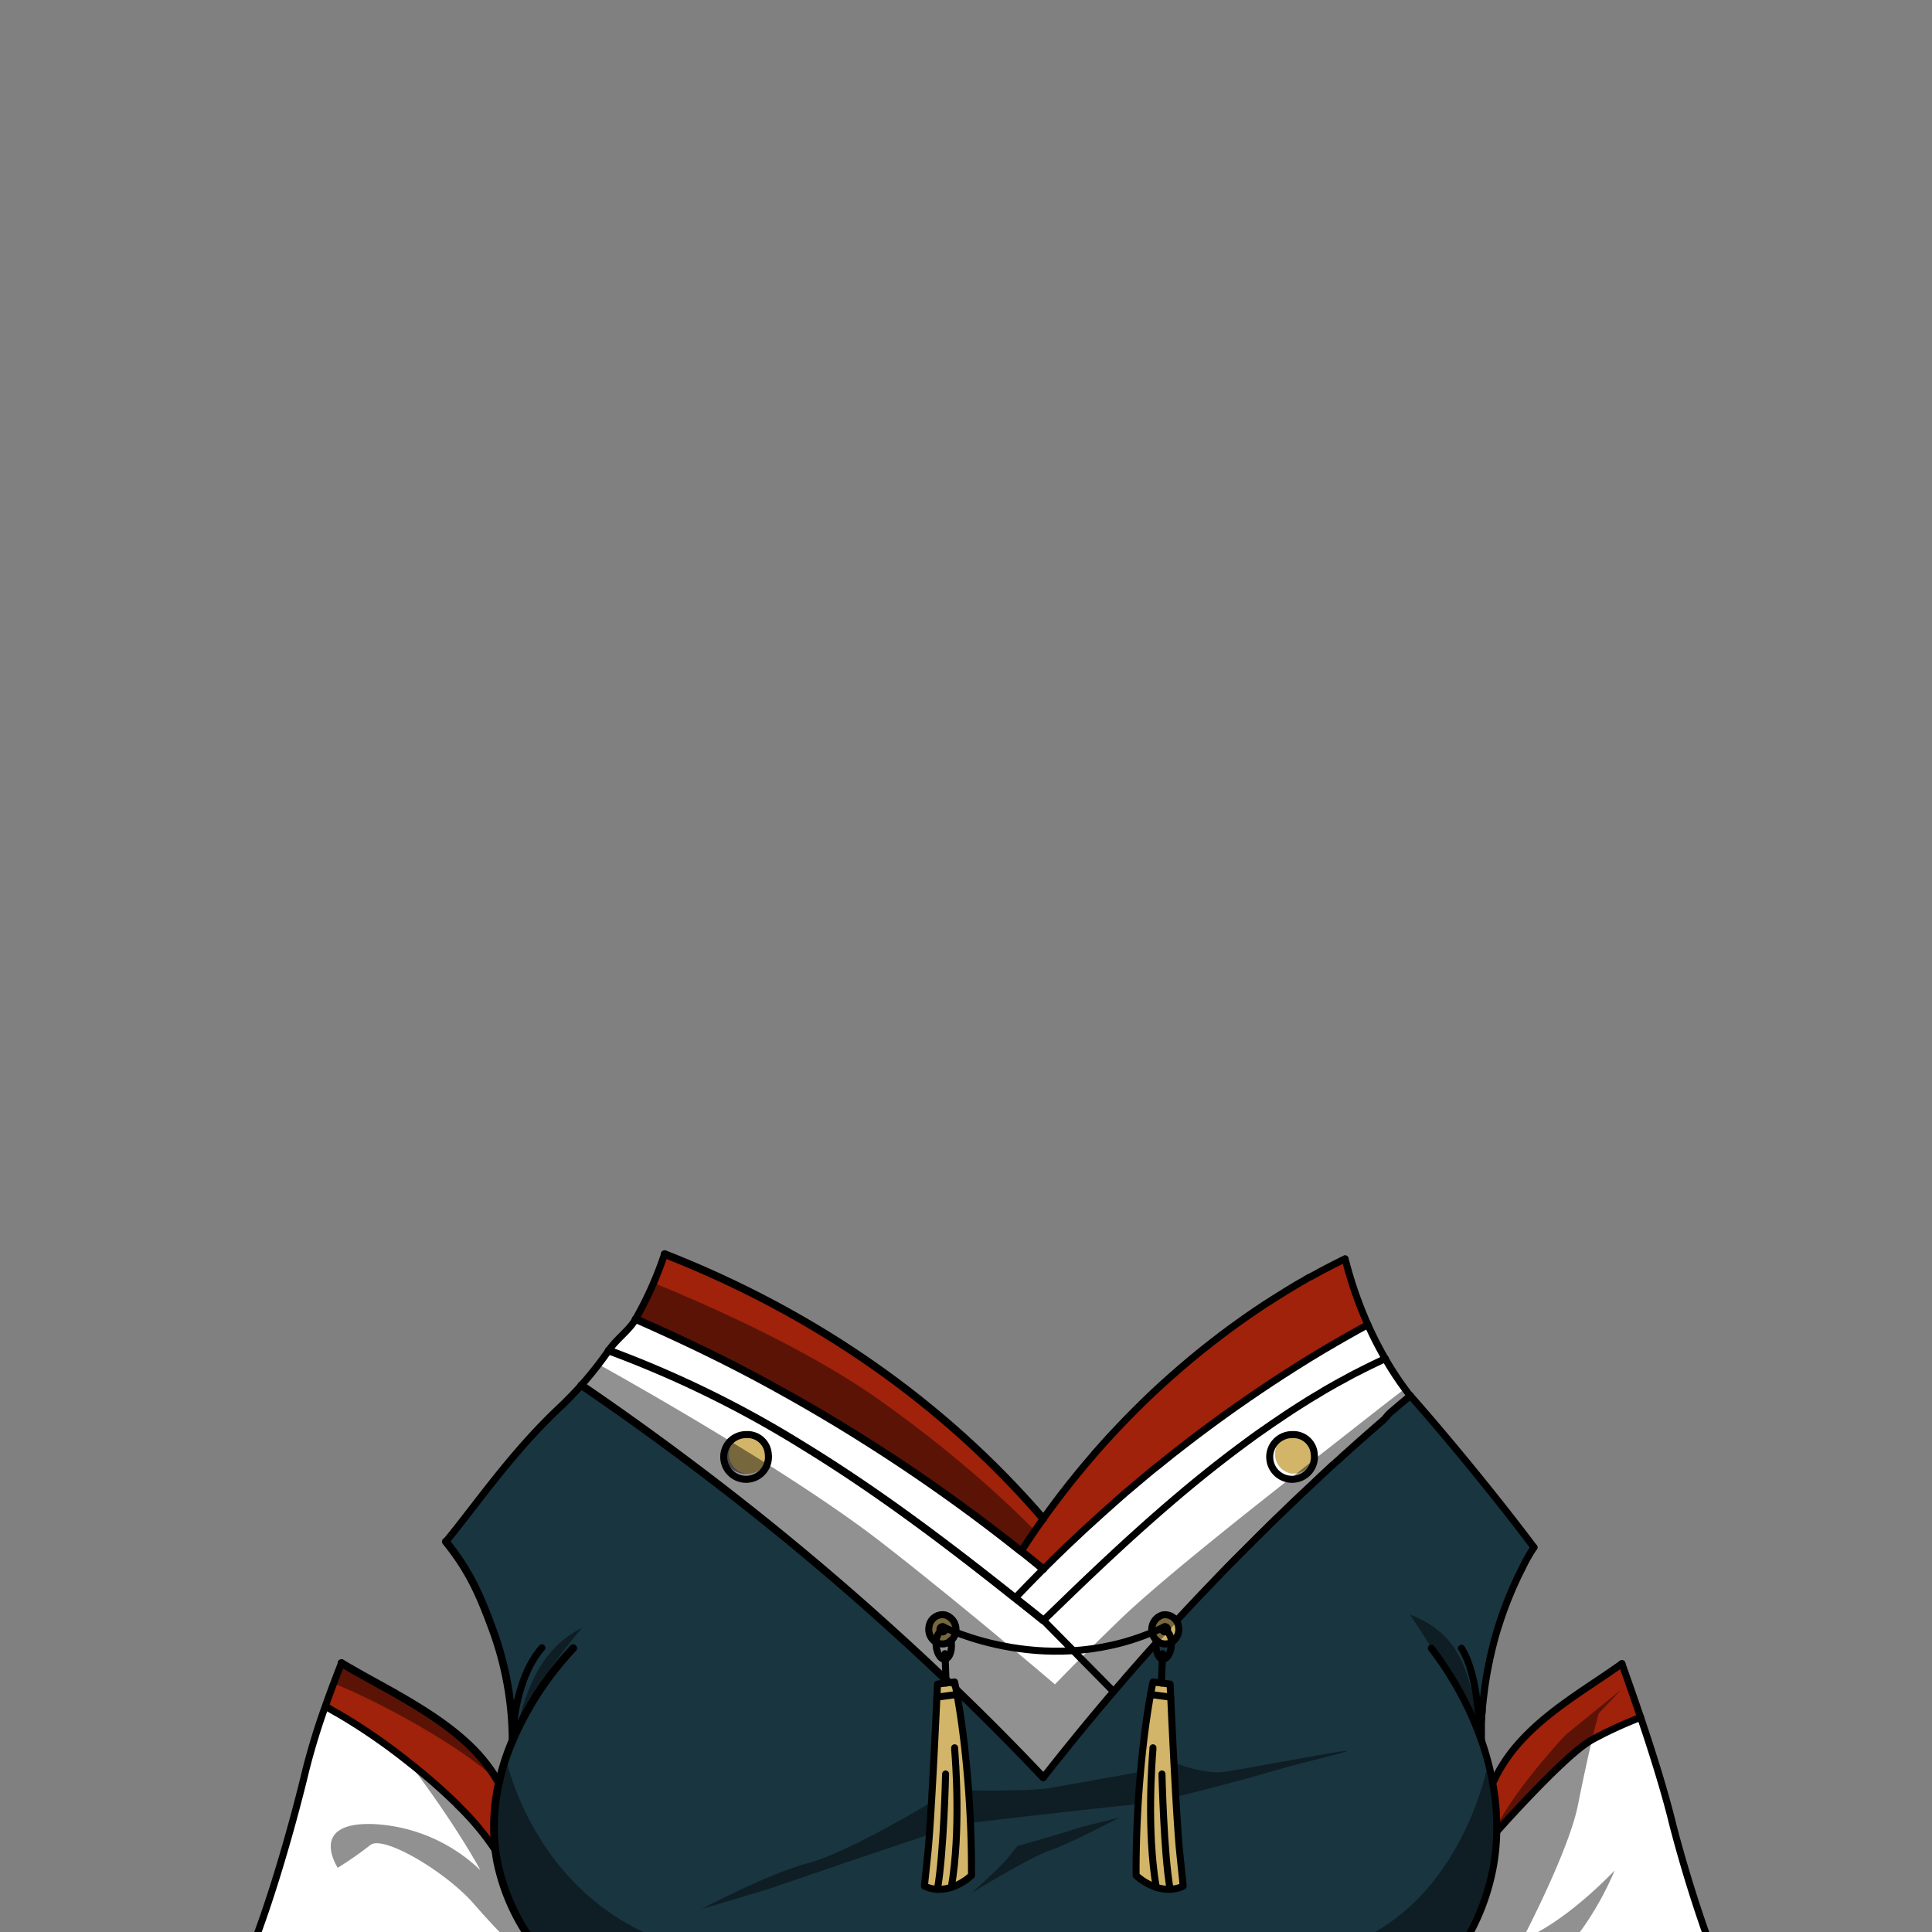 <svg xmlns="http://www.w3.org/2000/svg" viewBox="0 0 432 432">
  <rect x="0" y="0" width="432" height="432" fill="#808080" stroke="none"/>
  <defs>
    <style>.BUNTAI_BADGER_OUTFIT_BADGER_OUTFIT_32_cls-1{isolation:isolate;}.BUNTAI_BADGER_OUTFIT_BADGER_OUTFIT_32_cls-2{fill:#fff;}.BUNTAI_BADGER_OUTFIT_BADGER_OUTFIT_32_cls-3{fill:#a0220a;}.BUNTAI_BADGER_OUTFIT_BADGER_OUTFIT_32_cls-4{fill:#193540;}.BUNTAI_BADGER_OUTFIT_BADGER_OUTFIT_32_cls-5{fill:#d2b569;}.BUNTAI_BADGER_OUTFIT_BADGER_OUTFIT_32_cls-6,.BUNTAI_BADGER_OUTFIT_BADGER_OUTFIT_32_cls-7,.BUNTAI_BADGER_OUTFIT_BADGER_OUTFIT_32_cls-9{fill:none;stroke:#000;stroke-linecap:round;stroke-linejoin:round;}.BUNTAI_BADGER_OUTFIT_BADGER_OUTFIT_32_cls-6{stroke-width:1.73px;}.BUNTAI_BADGER_OUTFIT_BADGER_OUTFIT_32_cls-7{stroke-width:1.57px;}.BUNTAI_BADGER_OUTFIT_BADGER_OUTFIT_32_cls-8{opacity:0.43;mix-blend-mode:multiply;}.BUNTAI_BADGER_OUTFIT_BADGER_OUTFIT_32_cls-9{stroke-width:1.7px;}</style>
  </defs>
  <g class="BUNTAI_BADGER_OUTFIT_BADGER_OUTFIT_32_cls-1">
    <g id="outfit">
      <path class="BUNTAI_BADGER_OUTFIT_BADGER_OUTFIT_32_cls-2" d="M123.32,439.29H54.81c5.5-12.65,11-32.77,13.46-43.07a153.53,153.53,0,0,1,4.48-14.71c.89.54,1.81,1.08,2.77,1.61A132.44,132.44,0,0,1,91.36,394v0a130.17,130.17,0,0,1,10.89,9.52l0,.05a59.91,59.91,0,0,1,8,9.44l.46.71h0c.11.91.26,1.81.43,2.72.09.44.18.88.28,1.32a0,0,0,0,1,0,0q.06.31.15.63c.07.29.14.57.23.86s.2.74.32,1.11a.19.19,0,0,0,0,.07c0,.19.1.38.17.57a39.73,39.73,0,0,0,1.65,4.36,8.11,8.11,0,0,0,.34.74q.5,1.11,1.08,2.19c.14.28.29.55.45.82s.38.68.57,1a.13.13,0,0,1,0,0c.37.62.76,1.24,1.16,1.85.18.29.38.58.58.87s.41.6.63.9.42.59.65.88.43.59.67.88c.68.88,1.41,1.75,2.16,2.59.21.24.42.47.64.69a1,1,0,0,0,.2.22Z" />
      <path class="BUNTAI_BADGER_OUTFIT_BADGER_OUTFIT_32_cls-2" d="M384,439.29H324.08a49.1,49.1,0,0,0,10.6-29.73l.67-.74c2.74-3,13.35-14.67,19-18.73.51-.37,1.06-.72,1.63-1.06A92.44,92.44,0,0,1,366.85,384c2.61,7.72,5.46,16.76,7.24,24.13A308.27,308.27,0,0,0,384,439.29Z" />
      <path class="BUNTAI_BADGER_OUTFIT_BADGER_OUTFIT_32_cls-3" d="M111.57,398.67h0c-.09.41-.18.83-.25,1.24,0,.2-.08.41-.11.62s-.13.69-.18,1-.11.69-.15,1-.06.42-.08.64a0,0,0,0,0,0,0c0,.31-.08.61-.1.92a0,0,0,0,0,0,0,.49.49,0,0,1,0,.12c0,.19,0,.38-.05.58a.61.61,0,0,0,0,.14c-.06.6-.09,1.2-.11,1.81s0,1.16,0,1.75a42.49,42.49,0,0,0,.31,5.15l-.46-.71a59.91,59.91,0,0,0-8-9.44l0-.05a129.91,129.91,0,0,0-10.88-9.51l0,0a132.44,132.44,0,0,0-15.84-10.91c-1-.53-1.88-1.07-2.77-1.61.48-1.35,1-2.66,1.41-3.89q.23-.62.45-1.2c.48-1.28.94-2.46,1.35-3.51.07-.18.14-.35.2-.52,0,0,0,0,0,0s.13-.3.19-.45h0v0l1.71,1c3.42,2,6.92,3.85,10.36,5.8h0c6,3.44,11.91,7.1,16.75,11.78a36.42,36.42,0,0,1,6.35,8.17Z" />
      <path class="BUNTAI_BADGER_OUTFIT_BADGER_OUTFIT_32_cls-3" d="M366.85,384A92.44,92.44,0,0,0,356,389c-.57.34-1.12.69-1.63,1.06-5.67,4.06-16.28,15.69-19,18.73l-.67.74c0-.39,0-.78,0-1.17,0,0,0,0,0,0,0-.23,0-.47,0-.71s0-.33,0-.5c0-1.25-.11-2.49-.23-3.74-.05-.48-.1-.95-.16-1.43-.13-1.11-.3-2.22-.5-3.32h0c.08-.16.15-.33.24-.49a35.75,35.75,0,0,1,5-7.71c6.27-7.35,14.61-12.17,22.4-17.59l1.23-.86C363.77,375.07,365.26,379.28,366.85,384Z" />
      <path class="BUNTAI_BADGER_OUTFIT_BADGER_OUTFIT_32_cls-4" d="M315.37,312.08c10,11.36,21,25,27.61,33.87a33.18,33.18,0,0,0-2.54,4.79c-.34.65-.66,1.3-1,2-.09.18-.17.36-.25.55-.3.61-.57,1.21-.83,1.82s-.63,1.47-.93,2.21-.6,1.49-.87,2.24-.54,1.47-.79,2.21c0,0,0,.09-.05.14-.25.73-.48,1.47-.71,2.21-.3,1-.58,1.95-.85,2.93s-.51,2-.73,3c0,.21-.1.41-.14.62s-.1.44-.14.67c-.1.46-.2.93-.29,1.39q-.48,2.4-.81,4.83c-.06.45-.12.89-.17,1.33s-.14,1.15-.2,1.72-.1,1-.14,1.52c0,.32-.06.64-.08,1s-.06.78-.08,1.17-.05.87-.07,1.3,0,.78,0,1.17,0,1,0,1.52h0c0,.27,0,.55,0,.82v.15q.86,2.44,1.52,4.94c.39,1.51.73,3,1,4.57h0l.21,1.23.18,1.23c0,.29.08.58.11.86.12.95.21,1.9.28,2.85.05.77.09,1.55.11,2.32,0,.26,0,.53,0,.79v.42s0,0,0,0c0,.39,0,.78,0,1.17a49.1,49.1,0,0,1-10.6,29.73l-.09.11c-.47.61-1,1.21-1.46,1.79l-.72.82a50.77,50.77,0,0,1-6.31,6l-1.18.91c-.39.3-.79.58-1.2.87s-1,.72-1.58,1.06-.87.56-1.31.82-1,.57-1.46.84l-1,.55c-.35.19-.71.37-1.06.54l-1.21.58c-1,.46-2,.89-3,1.28-.5.19-1,.38-1.5.55s-.9.31-1.36.45l-.51.17c-1.62.5-3.27.92-4.93,1.26-.46.1-.91.19-1.37.27s-1.11.2-1.67.28-1.12.16-1.68.22c-1.06.13-2.13.22-3.2.29h-.16l-1.69.07c-1,0-2,0-2.95,0-.33,0-.66,0-1,0-.78,0-1.56-.07-2.33-.14l-.92-.08c-.67-.06-1.34-.14-2-.23l-.42-.06-.87-.12-1-.16h0l-.64-.12c-.78-.14-1.56-.3-2.34-.47-13.57-3-26.1-10.56-36.51-20.48h-.27l-.07.06c-.77.6-1.54,1.19-2.33,1.77l-.06.05c-.79.58-1.58,1.16-2.39,1.72q-2.47,1.76-5.07,3.36c-.6.37-1.2.74-1.81,1.1l-1.13.66c-.79.46-1.58.91-2.39,1.35s-1.76.95-2.66,1.4l-.05,0c-.9.46-1.8.9-2.71,1.33-2.52,1.18-5.09,2.27-7.7,3.25l-1.44.52-1.31.46a92.78,92.78,0,0,1-11.55,3.12c-.51.11-1,.21-1.54.3-1.28.24-2.56.44-3.85.62l-1,.13-1.13.14-.2,0c-.89.1-1.78.18-2.67.25-.38,0-.77.06-1.15.09l-1.52.08-.7,0-1.09,0c-.74,0-1.49,0-2.24,0q-1.89,0-3.78-.09h-.27l-1-.05c-1.82-.11-3.64-.28-5.44-.51l-.83-.11c-.28,0-.56-.07-.83-.12-.52-.07-1.05-.16-1.57-.25a76.53,76.53,0,0,1-7.67-1.7l-.16-.05c-.71-.2-1.42-.41-2.13-.64-.5-.15-1-.32-1.49-.49-1.36-.46-2.7-1-4-1.5l-1.25-.53-.27-.12-.94-.42c-.56-.25-1.11-.52-1.66-.79a58.86,58.86,0,0,1-16.75-12.35l-.12-.14c-.36-.37-.7-.75-1-1.13s-.44-.5-.65-.75-.42-.5-.63-.75q-1.41-1.72-2.64-3.53l-.58-.87c-.4-.61-.79-1.23-1.16-1.85a.13.13,0,0,0,0,0c-.35-.61-.7-1.22-1-1.84-.22-.41-.43-.81-.63-1.23s-.31-.64-.45-1-.23-.49-.34-.74a37.43,37.43,0,0,1-1.39-3.59.62.62,0,0,1-.07-.19s0,0,0,0c-.13-.36-.24-.72-.34-1.09v0a.19.19,0,0,1,0-.07c-.27-.86-.5-1.73-.7-2.6a309063205075.38,309063205075.38,0,0,0,0-.06l-.27-1.29c-.17-.91-.32-1.81-.43-2.72h0a42.31,42.31,0,0,1-.16-8.71.61.61,0,0,1,0-.14s0-.08,0-.11c0-.39.06-.79.1-1.18.08-.68.17-1.37.28-2.05,0-.35.11-.69.18-1s.07-.42.11-.62c.08-.42.16-.83.25-1.24h0c.13-.61.28-1.22.44-1.83.1-.39.21-.78.32-1.17s.21-.74.32-1.11.22-.68.34-1c0-.15.08-.26.1-.34a0,0,0,0,1,0,0s0-.05,0-.06v0c.28-.82.57-1.63.89-2.43.2-.5.4-1,.61-1.5,0,0,0,0,0,0a72.88,72.88,0,0,0-4.57-25.06c-2.85-7.68-5.07-12.79-10.35-19.37,7-8.5,14.56-19.73,25.39-29.94,1.74-1.63,3.35-3.31,4.85-5l0,0q13,8.86,25.54,18.34l.23.17q23,17.36,44.15,36.58l0,0q5.81,5.25,11.46,10.65a1,1,0,0,1,.15.14l.62.59,1.64,1.58h0c.14.13.28.26.41.4,1.61,1.55,3.2,3.1,4.79,4.67s3.16,3.13,4.72,4.71c.73.73,1.46,1.47,2.18,2.21l3,3q2,2.07,4,4.15l.29.29.15.15q3.3-4.21,6.68-8.36c1.29-1.59,2.59-3.18,3.91-4.75l.1-.13.35-.43L245,383c1.32-1.58,2.66-3.16,4-4.73h0l1.72-2c.21-.24.42-.48.62-.73,2.21-2.54,4.42-5.06,6.66-7.56l.46-.5h0s0,0,0,0l.26-.29.11-.13.59-.64,1.41-1.54.12-.14,0,0,.22-.24h0l1.82-2,.28-.3q1.71-1.86,3.45-3.7c.54-.58,1.08-1.16,1.64-1.73a5.16,5.16,0,0,1,.4-.42c1-1.08,2-2.15,3.07-3.22.53-.56,1.07-1.12,1.61-1.67l1.17-1.2.91-.93c1.32-1.35,2.65-2.68,4-4l1.55-1.56.39-.39.89-.87.16-.16.42-.41,1-1,.26-.25.32-.32.76-.74,1.87-1.79,1.37-1.31,4.07-3.82q1.91-1.78,3.74-3.46,2.79-2.56,5.61-5.08c1.25-1.12,2.47-2.21,3.63-3.23,3-2.67,4.28-4.12,6.56-6.06l2.26-1.92.49-.41Z" />
      <path class="BUNTAI_BADGER_OUTFIT_BADGER_OUTFIT_32_cls-5" d="M166.87,320.78a4.4,4.4,0,1,0,4.92,4.36A4.66,4.66,0,0,0,166.87,320.78Z" />
      <path class="BUNTAI_BADGER_OUTFIT_BADGER_OUTFIT_32_cls-5" d="M289,320.78a4.4,4.4,0,1,0,4.92,4.36A4.67,4.67,0,0,0,289,320.78Z" />
      <path class="BUNTAI_BADGER_OUTFIT_BADGER_OUTFIT_32_cls-2" d="M315,311.61l-.42-.56c-.14-.18-.27-.36-.4-.55-.68-.91-1.33-1.84-1.94-2.76-.87-1.29-1.68-2.6-2.43-3.9-1.62.74-3.23,1.52-4.83,2.32l-1.45.74-.31.16c-.53.27-1.05.54-1.56.82-.35.17-.69.36-1,.55l-.34.18-.67.36-.42.23c-.31.17-.62.34-.92.52l-1.3.73-.62.36q-.84.46-1.65,1c-.27.15-.53.31-.79.47a3.35,3.35,0,0,0-.45.27c-1,.61-.62.35-1.63,1l-.56.35q-2.26,1.42-4.49,2.92l-2.34,1.58L282.11,320c-1.54,1.08-3.06,2.19-4.57,3.31-13.38,10-25.8,21.27-37.94,32.93l-6.33,6.12c-2.09-1.68-4.18-3.35-6.29-5-15.14-12.05-30.61-23.77-47.32-34a239.28,239.28,0,0,0-43.55-21.34c-.53.76-1.09,1.53-1.67,2.3-.19.26-.39.51-.59.77l-.91,1.19c-.31.39-.63.79-1,1.18l-.3.37-.24.28c-.48.58-1,1.15-1.48,1.72q13,8.86,25.54,18.34l.23.17q23,17.36,44.15,36.58l0,0q5.81,5.25,11.46,10.65a1,1,0,0,1,.15.14l.62.59,1.64,1.58h0c.14.13.28.26.41.4,1.61,1.55,3.2,3.1,4.79,4.67s3.16,3.13,4.72,4.71c.73.73,1.46,1.47,2.18,2.21.25.25.5.5.74.76.74.76,1.49,1.52,2.22,2.28q.79.81,1.56,1.62a1.1,1.1,0,0,1,.15.16,3,3,0,0,1,.3.32c.4.43.8.86,1.21,1.28l.31.33.73.73.15.15q3.3-4.21,6.68-8.36c1.29-1.59,2.59-3.18,3.91-4.75l.1-.13.35-.43L245,383c1.32-1.58,2.66-3.16,4-4.73h0l1.72-2c.21-.24.42-.48.62-.73,2.21-2.54,4.42-5.06,6.66-7.56l.46-.5h0s0,0,0,0l.26-.29.11-.13.59-.64,1.41-1.54.12-.14,0,0,.22-.24h0l1.82-2,.28-.3q1.71-1.86,3.45-3.7c.54-.58,1.08-1.16,1.64-1.73a5.16,5.16,0,0,1,.4-.42c1-1.08,2-2.15,3.07-3.22.53-.56,1.07-1.12,1.61-1.67q.57-.6,1.17-1.2l.91-.93,1.32-1.34c.22-.23.45-.45.67-.67a5.9,5.9,0,0,1,.5-.5c.49-.51,1-1,1.49-1.5l1.55-1.56.39-.39c.3-.29.59-.59.89-.87l.16-.16a5.35,5.35,0,0,1,.42-.41c.33-.34.67-.67,1-1l.26-.25.32-.32.76-.74,1.87-1.79,1.37-1.31,1.94-1.86a4.27,4.27,0,0,1,.38-.36c.8-.77,1.61-1.52,2.42-2.27l2.1-2c.88-.82,1.76-1.62,2.64-2.42,0,0,0,0,.05,0l1.74-1.58c.58-.53,1.16-1.06,1.74-1.57s1.21-1.1,1.82-1.63,1.22-1.09,1.83-1.62,1.23-1.09,1.85-1.62l.43-.38.09-.08,1.32-1.14a11.15,11.15,0,0,0,1.34-1.39,8.41,8.41,0,0,1,.94-.91c.17-.14.33-.29.5-.42l.49-.4,1.73-1.47.53-.45.49-.41.49-.41h0Zm-150.09,9.55a2.06,2.06,0,0,1,.35-.12,4.78,4.78,0,0,1,1-.22l.21,0,.43,0a4.67,4.67,0,0,1,4.92,4.37,3.4,3.4,0,0,1,0,.45,2.25,2.25,0,0,1-.06.36,3.17,3.17,0,0,1-.12.44l-.06.16a2.85,2.85,0,0,1-.26.56,2,2,0,0,1-.2.31l-.25.33-.21.23a3,3,0,0,1-.51.45l-.17.13a2.61,2.61,0,0,1-.3.2,3.23,3.23,0,0,1-.41.22,3.49,3.49,0,0,1-.34.15,4.27,4.27,0,0,1-.54.18,3.2,3.2,0,0,1-.42.1,3.85,3.85,0,0,1-.49.07,4.93,4.93,0,0,1-.55,0,4.66,4.66,0,0,1-4.92-4.37,3.86,3.86,0,0,1,.09-.84,3.57,3.57,0,0,1,.1-.35,1.18,1.18,0,0,1,.07-.2,2.66,2.66,0,0,1,.28-.59,2.12,2.12,0,0,1,.12-.2l.1-.15,0,0,.14-.18a.79.79,0,0,1,.14-.18l.19-.19s0,0,.05-.06A5,5,0,0,1,164.88,321.16Zm128.6,5.69a1.51,1.51,0,0,1-.15.28,1.76,1.76,0,0,1-.14.23h0a1.77,1.77,0,0,1-.16.22,3.65,3.65,0,0,1-.53.58,2.69,2.69,0,0,1-.32.27,4.07,4.07,0,0,1-.48.33h0a3.19,3.19,0,0,1-.58.3l-.26.11a2.35,2.35,0,0,1-.35.11c-.21.06-.42.11-.64.15h0a5.29,5.29,0,0,1-.9.08,4.4,4.4,0,1,1,4.92-4.37,3.91,3.91,0,0,1-.23,1.33A1.73,1.73,0,0,1,293.48,326.85Z" />
      <path class="BUNTAI_BADGER_OUTFIT_BADGER_OUTFIT_32_cls-2" d="M309.77,303.84c-1.62.74-3.23,1.52-4.83,2.32-.49.24-1,.49-1.45.74l-.31.16c-.53.27-1.05.54-1.56.82-.35.17-.69.36-1,.55l-.34.18-.67.36-.42.23c-.31.17-.62.34-.92.52l-1.3.73-.62.36q-.84.46-1.65,1c-.27.15-.53.31-.79.47a3.35,3.35,0,0,0-.45.27c-1,.61-.61.35-1.62,1l-.56.35q-2.26,1.42-4.49,2.92c-.79.52-1.56,1.05-2.34,1.58L282.11,320c-1.54,1.08-3.06,2.19-4.57,3.31-13.38,10-25.8,21.27-37.94,32.93l-6.33,6.12c-2.09-1.68-4.18-3.35-6.29-5-15.14-12.05-30.61-23.77-47.32-34a239.28,239.28,0,0,0-43.55-21.34c1.79-2.59,4.53-4.34,5.86-6.71l.18-.32c11.86,5.24,22.24,10.25,33.44,16.54q8.64,4.83,17,10.07l.17.11a385.27,385.27,0,0,1,35.27,25l.26.2.05,0c1.66,1.32,3.31,2.65,4.93,4,1.71-1.71,3.42-3.38,5.16-5.05,1.12-1.07,2.25-2.14,3.39-3.19l.77-.72c1.24-1.15,2.5-2.29,3.76-3.42s2.68-2.39,4-3.56c1-.83,1.91-1.65,2.87-2.46l.32-.27,1.47-1.24c1.29-1.08,2.58-2.15,3.89-3.19,1-.85,2.07-1.68,3.11-2.5.74-.59,1.49-1.17,2.24-1.75.9-.71,1.81-1.4,2.73-2.1l.14-.11c1.23-.93,2.46-1.85,3.71-2.77q10.61-7.8,21.76-14.68l.46-.28q2.9-1.77,5.83-3.46l2.31-1.32c1.54-.88,3.08-1.74,4.64-2.58A85.21,85.21,0,0,0,309.77,303.84Z" />
      <path class="BUNTAI_BADGER_OUTFIT_BADGER_OUTFIT_32_cls-3" d="M305.86,296.2c-1.56.84-3.1,1.7-4.64,2.58l-2.31,1.32q-2.94,1.69-5.83,3.46l-.46.28q-11.14,6.87-21.76,14.68c-1.25.92-2.48,1.84-3.71,2.77l-.14.11c-.92.7-1.83,1.39-2.73,2.1-.75.58-1.5,1.16-2.24,1.75-1,.82-2.08,1.65-3.11,2.5-1.31,1-2.6,2.11-3.89,3.19l-1.47,1.24-.32.27c-1,.81-1.92,1.63-2.87,2.46q-2,1.75-4,3.56c-1.26,1.13-2.52,2.27-3.76,3.42l-.77.72c-1.14,1.05-2.27,2.12-3.39,3.19-1.74,1.67-3.45,3.34-5.16,5.05-1.62-1.36-3.27-2.69-4.93-4l-.05,0-.26-.2a385.27,385.27,0,0,0-35.27-25l-.17-.11q-8.34-5.24-17-10.07c-11.2-6.29-21.58-11.3-33.44-16.54,1.7-3,3-5.8,4-8.08a61.57,61.57,0,0,0,2.45-6.4c33.62,13.19,62.3,33.22,84.66,59.15q3.76-5.29,7.88-10.29c.51-.63,1-1.26,1.57-1.89s1-1.22,1.56-1.82c.33-.4.67-.79,1-1.17l1.52-1.71c.68-.77,1.38-1.52,2.08-2.27s1.13-1.21,1.71-1.81,1.06-1.12,1.61-1.67,1.08-1.11,1.63-1.65l1.93-1.9c1.32-1.28,2.65-2.53,4-3.77.66-.6,1.32-1.2,2-1.79q4.51-4,9.26-7.7c.63-.5,1.27-1,1.91-1.47q1.94-1.47,3.91-2.88c.56-.41,1.12-.81,1.69-1.2q2.11-1.49,4.26-2.89c.52-.35,1.05-.69,1.58-1l1.09-.7,1.9-1.18,2.3-1.4.34-.2,2.22-1.29c.82-.47.2-.05,1-.51q2.36-1.31,4.75-2.53c.91-.47,1.83-.93,2.75-1.38A92,92,0,0,0,305.86,296.2Z" />
      <path class="BUNTAI_BADGER_OUTFIT_BADGER_OUTFIT_32_cls-6" d="M148.61,280.42c33.62,13.19,62.3,33.22,84.66,59.15" />
      <path class="BUNTAI_BADGER_OUTFIT_BADGER_OUTFIT_32_cls-6" d="M233.26,350.85c-1.62-1.36-3.27-2.69-4.93-4l-.05,0a387.78,387.78,0,0,0-35.53-25.18l-.17-.11q-8.34-5.24-17-10.07c-11.2-6.29-21.58-11.3-33.44-16.54" />
      <path class="BUNTAI_BADGER_OUTFIT_BADGER_OUTFIT_32_cls-6" d="M233.27,362.32c-2.09-1.68-4.18-3.35-6.29-5-15.14-12.05-30.61-23.77-47.32-34a239.28,239.28,0,0,0-43.55-21.34" />
      <path class="BUNTAI_BADGER_OUTFIT_BADGER_OUTFIT_32_cls-6" d="M99.7,344.71c5.28,6.58,7.5,11.69,10.35,19.37a72.88,72.88,0,0,1,4.57,25.06s0,0,0,0" />
      <path class="BUNTAI_BADGER_OUTFIT_BADGER_OUTFIT_32_cls-6" d="M76.36,371.88l1.71,1c3.42,2,6.92,3.85,10.36,5.8h0c6,3.44,11.91,7.1,16.75,11.78a36.42,36.42,0,0,1,6.35,8.17l0,0" />
      <path class="BUNTAI_BADGER_OUTFIT_BADGER_OUTFIT_32_cls-6" d="M130,309.74q13,8.86,25.54,18.34l.23.17q23,17.36,44.15,36.58l0,0q5.81,5.25,11.46,10.65a1,1,0,0,1,.15.14l.62.59,1.64,1.58h0c.14.13.28.26.41.4q9.64,9.28,18.78,18.94l.13.13.15.15" />
      <path class="BUNTAI_BADGER_OUTFIT_BADGER_OUTFIT_32_cls-6" d="M128.17,368.54a71.63,71.63,0,0,0-13.55,20.6s0,0,0,0a52.92,52.92,0,0,0-3.06,9.51h0a44.78,44.78,0,0,0-.79,15.09c.12.91.26,1.82.44,2.73a46.49,46.49,0,0,0,12.1,22.78,59.12,59.12,0,0,0,16.76,12.36c14.69,7.27,32.4,9,48.83,5.95s31.61-10.56,44.22-20.48" />
      <path class="BUNTAI_BADGER_OUTFIT_BADGER_OUTFIT_32_cls-7" d="M300.76,281.47c-.92.45-1.84.91-2.75,1.38-1.6.81-3.18,1.66-4.75,2.53-.83.45-.21,0-1,.51s-1.49.85-2.22,1.29l-.34.2c-.77.46-1.54.92-2.3,1.4s-1.27.78-1.9,1.18l-1.09.7c-.53.33-1.06.68-1.58,1q-2.15,1.41-4.26,2.89c-.57.39-1.13.79-1.69,1.2q-2,1.41-3.91,2.88c-.64.48-1.28,1-1.91,1.47q-4.74,3.67-9.26,7.7c-.67.59-1.33,1.19-2,1.79-1.36,1.24-2.69,2.49-4,3.77l-1.93,1.9c-.55.54-1.09,1.09-1.63,1.65s-1.09,1.11-1.61,1.67-1.15,1.2-1.71,1.81-1.4,1.5-2.08,2.27l-1.52,1.71c-.35.39-.69.78-1,1.17-.53.6-1.05,1.21-1.56,1.82s-1.06,1.26-1.57,1.89q-4.11,5-7.88,10.29c-.64.89-1.27,1.78-1.89,2.68l-.14.21h0q-1.48,2.16-2.9,4.37" />
      <path class="BUNTAI_BADGER_OUTFIT_BADGER_OUTFIT_32_cls-7" d="M305.86,296.2c-1.56.84-3.1,1.7-4.64,2.58q-1.16.64-2.31,1.32-2.94,1.69-5.83,3.46l-.46.28q-11.14,6.87-21.76,14.68-1.86,1.38-3.71,2.77l-.14.11-2.73,2.1c-.75.58-1.5,1.16-2.24,1.75-1,.82-2.08,1.65-3.11,2.5-1.31,1-2.6,2.11-3.89,3.19l-1.47,1.24-.32.27c-1,.81-1.92,1.63-2.87,2.46q-2,1.75-4,3.56t-3.76,3.42l-.77.72c-1.14,1.05-2.27,2.12-3.39,3.19-1.74,1.67-3.45,3.34-5.16,5.05-2.11,2.11-4.21,4.27-6.28,6.45" />
      <path class="BUNTAI_BADGER_OUTFIT_BADGER_OUTFIT_32_cls-7" d="M249,378.24l-7.43-7.52L240,369.1l-6.69-6.78,6.33-6.12c12.14-11.66,24.56-23,37.94-32.93,1.51-1.12,3-2.23,4.57-3.31l2.31-1.61,2.34-1.58q2.22-1.5,4.49-2.92l.56-.35c1-.64.59-.38,1.62-1a3.35,3.35,0,0,1,.45-.27c.26-.16.52-.32.79-.47q.81-.5,1.65-1l.62-.36,1.3-.73c.3-.18.61-.35.92-.52l.42-.23.67-.36.34-.18c.34-.19.68-.38,1-.55.52-.28,1-.56,1.56-.82l.31-.16,1.45-.74c1.6-.8,3.21-1.58,4.83-2.32" />
      <path class="BUNTAI_BADGER_OUTFIT_BADGER_OUTFIT_32_cls-7" d="M331.25,389.15V389c0-.27,0-.55,0-.82h0c0-.51,0-1,0-1.52s0-.78,0-1.17.05-.86.07-1.3,0-.78.08-1.17.05-.64.08-1c0-.51.09-1,.14-1.52s.12-1.15.2-1.72.11-.89.17-1.33q.33-2.43.81-4.83c.09-.47.18-.93.29-1.39,0-.23.09-.45.14-.67s.09-.42.14-.62c.22-1,.47-2,.73-3s.55-2,.85-2.93c.23-.74.47-1.48.71-2.21,0-.05,0-.1.05-.14.25-.74.52-1.48.79-2.21s.57-1.5.87-2.24.61-1.48.93-2.21.54-1.22.83-1.82c.08-.19.16-.37.25-.55.32-.66.64-1.31,1-2A33.18,33.18,0,0,1,343,346" />
      <path class="BUNTAI_BADGER_OUTFIT_BADGER_OUTFIT_32_cls-7" d="M362.67,372l-1.23.86c-7.79,5.42-16.13,10.24-22.4,17.59a35.75,35.75,0,0,0-5,7.71c-.09.16-.16.33-.24.49" />
      <path class="BUNTAI_BADGER_OUTFIT_BADGER_OUTFIT_32_cls-7" d="M315.37,312.07h0l-.49.41a6.26,6.26,0,0,0-.49.41c-1.09.9-2.17,1.81-3.25,2.74-1.24,1.05-1,1.23-2.27,2.3-.61.52-1.23,1.06-1.84,1.6s-1.24,1.07-1.85,1.62-1.22,1.07-1.83,1.62-1.22,1.08-1.82,1.63-1.16,1-1.74,1.57-1.16,1-1.74,1.58c0,0,0,0-.05,0L295.36,330l-2.1,2c-.81.75-1.62,1.5-2.42,2.27a4.27,4.27,0,0,0-.38.36q-1.66,1.56-3.31,3.17l-1.87,1.79-.76.74-.32.32-.26.25-1,1-.42.41-.16.16-1.28,1.26-1.55,1.56c-1.34,1.33-2.67,2.66-4,4l-.91.93q-.6.6-1.17,1.2c-.54.55-1.08,1.11-1.61,1.67-1,1.07-2.07,2.14-3.07,3.22a5.16,5.16,0,0,0-.4.42c-.56.57-1.1,1.15-1.64,1.73q-1.74,1.85-3.45,3.7l-.28.3-1.82,2h0l-.22.24,0,0-.12.14-1.41,1.54-.58.64h0l-.11.13-.26.29h0l-.46.5c-2.24,2.5-4.45,5-6.66,7.56-.2.25-.41.49-.62.73l-1.72,2h0c-1.34,1.57-2.68,3.15-4,4.73l-.68.81-.35.43-.1.13c-1.32,1.57-2.62,3.16-3.91,4.75q-3.37,4.14-6.68,8.36" />
      <path class="BUNTAI_BADGER_OUTFIT_BADGER_OUTFIT_32_cls-7" d="M233.38,437.11c10.42,9.92,22.94,17.46,36.51,20.48a59.42,59.42,0,0,0,14.5,1.41,53,53,0,0,0,25.84-7.36,50.82,50.82,0,0,0,13.84-12.36,50.24,50.24,0,0,0,10-22.78,50.82,50.82,0,0,0,.61-6.95,55.09,55.09,0,0,0-.91-10.87h0a61.4,61.4,0,0,0-2.52-9.51h0c-.15-.44-.31-.87-.46-1.3a74.64,74.64,0,0,0-10.74-19.31" />
      <path class="BUNTAI_BADGER_OUTFIT_BADGER_OUTFIT_32_cls-7" d="M114.62,389.14s0-13.17,6.55-20.69" />
      <path class="BUNTAI_BADGER_OUTFIT_BADGER_OUTFIT_32_cls-7" d="M330.79,387.87v0c0-.57-.08-13.16-4-19.31" />
      <path class="BUNTAI_BADGER_OUTFIT_BADGER_OUTFIT_32_cls-7" d="M110.78,413.78h0l-.46-.71a59.91,59.91,0,0,0-8-9.44l0-.05a130.17,130.17,0,0,0-10.89-9.52v0a132.44,132.44,0,0,0-15.84-10.91c-1-.53-1.88-1.07-2.77-1.61" />
      <path class="BUNTAI_BADGER_OUTFIT_BADGER_OUTFIT_32_cls-7" d="M366.85,384A92.44,92.44,0,0,0,356,389c-.57.34-1.12.69-1.63,1.06-5.67,4.06-16.28,15.69-19,18.73l-.67.74" />
      <path class="BUNTAI_BADGER_OUTFIT_BADGER_OUTFIT_32_cls-7" d="M171.79,325.14a5,5,0,1,1-4.92-4.36A4.66,4.66,0,0,1,171.79,325.14Z" />
      <path class="BUNTAI_BADGER_OUTFIT_BADGER_OUTFIT_32_cls-7" d="M293.87,325.14a5,5,0,1,1-4.92-4.36A4.67,4.67,0,0,1,293.87,325.14Z" />
      <path class="BUNTAI_BADGER_OUTFIT_BADGER_OUTFIT_32_cls-7" d="M343,346c-6.63-8.87-17.59-22.51-27.61-33.87h0l-.41-.46a72.46,72.46,0,0,1-5.19-7.77,85.21,85.21,0,0,1-3.91-7.64,92,92,0,0,1-5.1-14.73" />
      <path class="BUNTAI_BADGER_OUTFIT_BADGER_OUTFIT_32_cls-7" d="M99.7,344.71c7-8.5,14.56-19.73,25.39-29.94,1.74-1.64,3.37-3.33,4.87-5a84.85,84.85,0,0,0,6.15-7.81c1.87-2.7,4.67-4.57,6-7a79.93,79.93,0,0,0,6.46-14.48" />
      <path class="BUNTAI_BADGER_OUTFIT_BADGER_OUTFIT_32_cls-7" d="M76.36,371.88v0l-.18.45s0,0,0,0c-.07.17-.14.35-.2.52-.41,1-.87,2.23-1.35,3.51q-.23.58-.45,1.2c-.46,1.23-.94,2.54-1.41,3.89a153.53,153.53,0,0,0-4.48,14.71c-2.46,10.3-8,30.42-13.46,43.07" />
      <path class="BUNTAI_BADGER_OUTFIT_BADGER_OUTFIT_32_cls-7" d="M384,439.29a308.27,308.27,0,0,1-9.93-31.19c-1.78-7.37-4.63-16.41-7.24-24.13-1.59-4.69-3.08-8.9-4.18-12" />
      <path class="BUNTAI_BADGER_OUTFIT_BADGER_OUTFIT_32_cls-5" d="M263.52,363.69a3.66,3.66,0,0,0-.37-1.07,2.14,2.14,0,0,0-.13-.19,2.4,2.4,0,0,0-.37-.47,1.55,1.55,0,0,0-.27-.24,2.23,2.23,0,0,0-.24-.19,2.59,2.59,0,0,0-.33-.19,2.26,2.26,0,0,0-.49-.19l-.28-.06a.58.58,0,0,0-.19,0l-.3,0a3,3,0,0,0-.59.06,3.27,3.27,0,0,0-2.41,3.85l0,.08a3.49,3.49,0,0,0,.37,1,2.36,2.36,0,0,0,.28.42,2.82,2.82,0,0,0,.33.36,3.11,3.11,0,0,0,.28.23h0l.21.15a2.16,2.16,0,0,0,.34.17,2.39,2.39,0,0,0,.57.19l.19,0a2.34,2.34,0,0,0,.38,0,3,3,0,0,0,.59-.06,3,3,0,0,0,.78-.28A3.35,3.35,0,0,0,263.52,363.69Zm-3.49.82a1,1,0,0,1,.35-.05,1,1,0,0,1,.56.24.56.56,0,0,1-.3.19A.52.52,0,0,1,260,364.51Z" />
      <path class="BUNTAI_BADGER_OUTFIT_BADGER_OUTFIT_32_cls-5" d="M263.77,414.11c-.64-6.16-1.64-26.91-2-34.62-.09-1.82-.14-2.92-.14-2.92l-1.94-.25-1.88-.23s-.22,1-.55,2.8c-.45,2.48-1.11,6.55-1.72,12a253.91,253.91,0,0,0-1.53,28.5,12.8,12.8,0,0,0,4.49,2.65,8.88,8.88,0,0,0,3.13.44,7,7,0,0,0,2.92-.71Z" />
      <path class="BUNTAI_BADGER_OUTFIT_BADGER_OUTFIT_32_cls-5" d="M211.31,361.1a3,3,0,0,0-3.56,2.59,3.34,3.34,0,0,0,1.62,3.56,2.9,2.9,0,0,0,.78.28,2.87,2.87,0,0,0,2.57-.74,2.68,2.68,0,0,0,.28-.3,3.15,3.15,0,0,0,.22-.29,1.71,1.71,0,0,0,.13-.23.37.37,0,0,0,.07-.14,2.52,2.52,0,0,0,.15-.34,3.23,3.23,0,0,0,.14-.51,0,0,0,0,0,0,0A3.27,3.27,0,0,0,211.31,361.1Zm-.68,3.79a.56.56,0,0,1-.3-.19,1,1,0,0,1,.56-.24,1,1,0,0,1,.35.05A.52.52,0,0,1,210.63,364.89Z" />
      <path class="BUNTAI_BADGER_OUTFIT_BADGER_OUTFIT_32_cls-5" d="M214,378.89c-.33-1.83-.56-2.8-.56-2.8l-1.88.23-1.93.25s-.05,1.1-.14,2.92c-.36,7.71-1.35,28.46-2,34.62l-.79,7.62a7,7,0,0,0,2.91.71,8.9,8.9,0,0,0,3.14-.44,12.68,12.68,0,0,0,4.48-2.65,251.87,251.87,0,0,0-1.52-28.5C215.1,385.44,214.44,381.37,214,378.89Z" />
      <path class="BUNTAI_BADGER_OUTFIT_BADGER_OUTFIT_32_cls-7" d="M260.94,364.69a.58.58,0,0,0,.12-.49.54.54,0,0,0-.63-.46.58.58,0,0,0-.43.69.31.31,0,0,0,0,.08.53.53,0,0,0,.62.38A.59.59,0,0,0,260.94,364.69Z" />
      <path class="BUNTAI_BADGER_OUTFIT_BADGER_OUTFIT_32_cls-7" d="M261.9,367.25a3.35,3.35,0,0,0,1.62-3.56A3.05,3.05,0,0,0,260,361.1a3.38,3.38,0,0,0-1.42,5.69,2.88,2.88,0,0,0,2.58.74A3.17,3.17,0,0,0,261.9,367.25Z" />
      <path class="BUNTAI_BADGER_OUTFIT_BADGER_OUTFIT_32_cls-7" d="M260,364.51a1,1,0,0,1,.35-.05,1.13,1.13,0,0,1,.57.23h0a3.51,3.51,0,0,1,1,2.55c0,.19,0,.4,0,.61-.11,1.8-1,3.21-1.93,3.14h0c-.94-.11-1.59-1.62-1.48-3.4a5.11,5.11,0,0,1,.11-.81" />
      <polyline class="BUNTAI_BADGER_OUTFIT_BADGER_OUTFIT_32_cls-7" points="259.71 376.33 259.7 376.32 259.91 371 259.95 369.76" />
      <path class="BUNTAI_BADGER_OUTFIT_BADGER_OUTFIT_32_cls-7" d="M257.27,378.89c.33-1.83.55-2.8.55-2.8l1.88.23,1.94.25s.05,1.1.14,2.92c.35,7.71,1.35,28.46,2,34.62l.79,7.62a7,7,0,0,1-2.92.71,8.88,8.88,0,0,1-3.13-.44,12.8,12.8,0,0,1-4.49-2.65,253.91,253.91,0,0,1,1.53-28.5C256.16,385.44,256.82,381.37,257.27,378.89Z" />
      <line class="BUNTAI_BADGER_OUTFIT_BADGER_OUTFIT_32_cls-7" x1="257.27" y1="378.89" x2="261.78" y2="379.49" />
      <path class="BUNTAI_BADGER_OUTFIT_BADGER_OUTFIT_32_cls-7" d="M259.82,396.67s.4,17.82,1.82,25.77" />
      <path class="BUNTAI_BADGER_OUTFIT_BADGER_OUTFIT_32_cls-7" d="M257.8,390.81l0,.32c-.21,2.46-1.42,18.34.74,30.87" />
      <path class="BUNTAI_BADGER_OUTFIT_BADGER_OUTFIT_32_cls-7" d="M210.32,364.69a.59.59,0,0,1-.13-.49.55.55,0,0,1,.64-.46.58.58,0,0,1,.43.69.31.31,0,0,1,0,.08.53.53,0,0,1-.62.38A.55.55,0,0,1,210.32,364.69Z" />
      <path class="BUNTAI_BADGER_OUTFIT_BADGER_OUTFIT_32_cls-7" d="M209.36,367.25a3.35,3.35,0,0,1-1.62-3.56,3.05,3.05,0,0,1,3.56-2.59,3.38,3.38,0,0,1,1.42,5.69,2.89,2.89,0,0,1-2.58.74A3.17,3.17,0,0,1,209.36,367.25Z" />
      <path class="BUNTAI_BADGER_OUTFIT_BADGER_OUTFIT_32_cls-7" d="M211.24,364.51a1,1,0,0,0-.35-.05,1.1,1.1,0,0,0-.57.23h0a3.51,3.51,0,0,0-1,2.55c0,.19,0,.4,0,.61.12,1.8,1,3.21,1.94,3.14h0c.94-.11,1.59-1.62,1.47-3.4a4.17,4.17,0,0,0-.1-.81" />
      <polyline class="BUNTAI_BADGER_OUTFIT_BADGER_OUTFIT_32_cls-7" points="211.55 376.33 211.55 376.32 211.35 371 211.3 369.76" />
      <path class="BUNTAI_BADGER_OUTFIT_BADGER_OUTFIT_32_cls-7" d="M214,378.89c-.33-1.83-.56-2.8-.56-2.8l-1.88.23-1.93.25s-.05,1.1-.14,2.92c-.36,7.71-1.35,28.46-2,34.62l-.79,7.62a7,7,0,0,0,2.91.71,8.9,8.9,0,0,0,3.14-.44,12.68,12.68,0,0,0,4.48-2.65,251.87,251.87,0,0,0-1.52-28.5C215.1,385.44,214.44,381.37,214,378.89Z" />
      <line class="BUNTAI_BADGER_OUTFIT_BADGER_OUTFIT_32_cls-7" x1="213.99" y1="378.89" x2="209.48" y2="379.49" />
      <path class="BUNTAI_BADGER_OUTFIT_BADGER_OUTFIT_32_cls-7" d="M211.44,396.67s-.4,17.82-1.83,25.77" />
      <path class="BUNTAI_BADGER_OUTFIT_BADGER_OUTFIT_32_cls-7" d="M213.46,390.81l0,.32c.21,2.46,1.42,18.34-.74,30.87" />
      <path class="BUNTAI_BADGER_OUTFIT_BADGER_OUTFIT_32_cls-7" d="M210.83,363.74s24.16,12.32,49.6,0" />
      <g class="BUNTAI_BADGER_OUTFIT_BADGER_OUTFIT_32_cls-8">
        <path d="M111.57,398.67c-6.66-7.22-26.68-18.22-37-22.25.64-1.71,1.24-3.24,1.75-4.52a101.51,101.51,0,0,0,12.07,6.78h0c10,4.56,20,12.67,23.1,19.95Z" />
        <path d="M110.46,413.77c-.12-.6-11.6-15.79-19.1-19.74,10.89,14.39,16.07,24.17,16.07,24.17a37.12,37.12,0,0,0-24-10.34c-14.69-.47-7.91,9.78-7.91,9.78a81.69,81.69,0,0,0,7.28-5.08c2.85-2.35,17,6,23.25,13.26a183.15,183.15,0,0,0,13,13.46h4.25S113.07,427,110.46,413.77Z" />
        <path d="M130.21,363.94s-13.56,15.49-15.22,25.2C117.84,375.29,122.2,368,130.21,363.94Z" />
        <path d="M113.12,393.09s8.76,44.77,58.67,44.77,61.33-5.08,61.33-5.08v4.33s-25,23.4-63.85,21.81-52.33-27.84-52.33-27.84-6.63-12-6.75-19.79S113.12,393.09,113.12,393.09Z" />
        <path d="M333,393.09s-7.29,44.77-48.82,44.77-51-5.08-51-5.08v4.32s20.76,23.41,53.12,21.82,43.53-27.84,43.53-27.84,5.52-12,5.62-19.79S333,393.09,333,393.09Z" />
        <path d="M244.31,383.79l-.35.43-.1.13-3.7,4.57-.17.22-6.72,8.32-.15-.15-.13-.13c-1.56-1.56-9.39-9.34-19.09-18.8h0l-2.12-2.07-.22-.21c-3.74-3.64-7.69-7.46-11.63-11.22l0,0c-3.07-2.93-6.12-5.82-9.06-8.57-8.48-7.92-22.37-18.63-35.09-28l-.23-.17c-10.71-7.89-20.54-14.82-25.56-18.32l0,0c1.4-1.57,2.7-3.16,3.89-4.74,5.47,3.05,17,9.58,29.42,17.18,2.64,1.61,5.32,3.27,8,4.94,9.27,5.85,18.46,12,25.54,17.49,10.12,7.85,20.73,16.56,29.35,23.76,3.65,3.05,6.94,5.83,9.69,8.17C241.06,381,244.31,383.79,244.31,383.79Z" />
        <path d="M231.38,342.25l-.14.21-2.91,4.38-.05,0c-1.05-.78-20-14.91-35.53-25.18l-.17-.11c-4.91-3.24-9.49-6.09-13.05-8-1.25-.67-2.57-1.37-3.94-2.07-12.27-6.39-27.53-13.37-33.62-16.22l.18-.32c1.7-3,3-5.8,4-8.08,8.76,3.6,33.09,13.81,50.7,26.33C218.43,328.48,231.38,342.25,231.38,342.25Z" />
        <path d="M350.14,387.87c-.47.47-12.76,13.59-16.37,22.48a91.7,91.7,0,0,0-5,16.36l-5.94,12.57,1.2.13h23.06a69.5,69.5,0,0,0,13.95-21.16c-12.52,12.83-20.61,15.37-20.61,15.37s10.37-19.75,12.4-30,4.41-20.24,4.72-20.56,4.92-5.23,4.92-5.23Z" />
        <path d="M315.26,361s14.38,21.18,16.54,29.77C328.58,375.6,328.05,366,315.26,361Z" />
        <path d="M315.37,312.07h0l-.49.41-.49.41-2.26,1.92c-2.28,1.94-3.54,3.39-6.56,6.06-1.22,1.06-2.42,2.15-3.63,3.23q-2.69,2.4-5.61,5.08c-1.25,1.15-2.5,2.29-3.74,3.46l-4.07,3.82-1.37,1.31-1.87,1.79-.76.74-.32.32a2,2,0,0,0-.26.25c-.33.31-.67.64-1,1a5.35,5.35,0,0,0-.42.41l-.16.16c-.3.28-.59.58-.89.87l-.39.39-1.55,1.56c-5.48,5.55-11.13,11.59-16.38,17.37l-2,2.24-2.06,2.31-.62.68c-9.57,10.72-17,19.58-18.27,21.07a.73.73,0,0,1-.1.13l-.05.07,0,0,0,0-8.57-7.61a63.59,63.59,0,0,1,4.47-4.95c1.42-1.49,3.29-3.4,5.71-5.82l2-2c1.9-1.87,4.08-4,6.6-6.44,7.86-7.6,24.54-21,39.71-32.88h0l3.78-3c8.94-7,15.57-12.24,20.5-16,.26.37.54.74.82,1.11Z" />
        <path d="M171.65,422.45s26.44-9.09,36.5-12.36l.13-7.12s-18.61,11.28-27.59,13.63-23.79,10.25-23.79,10.25Z" />
        <path d="M216.58,400.33l.66,7.24s22-2.63,36.78-4.13l1-7.25-20.09,3.58C230.16,400.61,216.58,400.33,216.58,400.33Z" />
        <path d="M262.49,394.12l.42,7.67s11.79-2.87,21.13-5.6,18.64-4.7,17-4.7-22.73,4.05-27.27,4.7S262.49,394.12,262.49,394.12Z" />
        <path d="M227.52,412.75s9.83-2.73,12.26-3.58,10.57-2.77,10.57-2.77-11.52,6.06-15.65,7.38-17.46,9.5-17.46,9.5,6.31-5.64,7.76-7.43Z" />
      </g>
      <path class="BUNTAI_BADGER_OUTFIT_BADGER_OUTFIT_32_cls-9" d="M76.36,371.88v0h0Z" />
    </g>
  </g>
</svg>